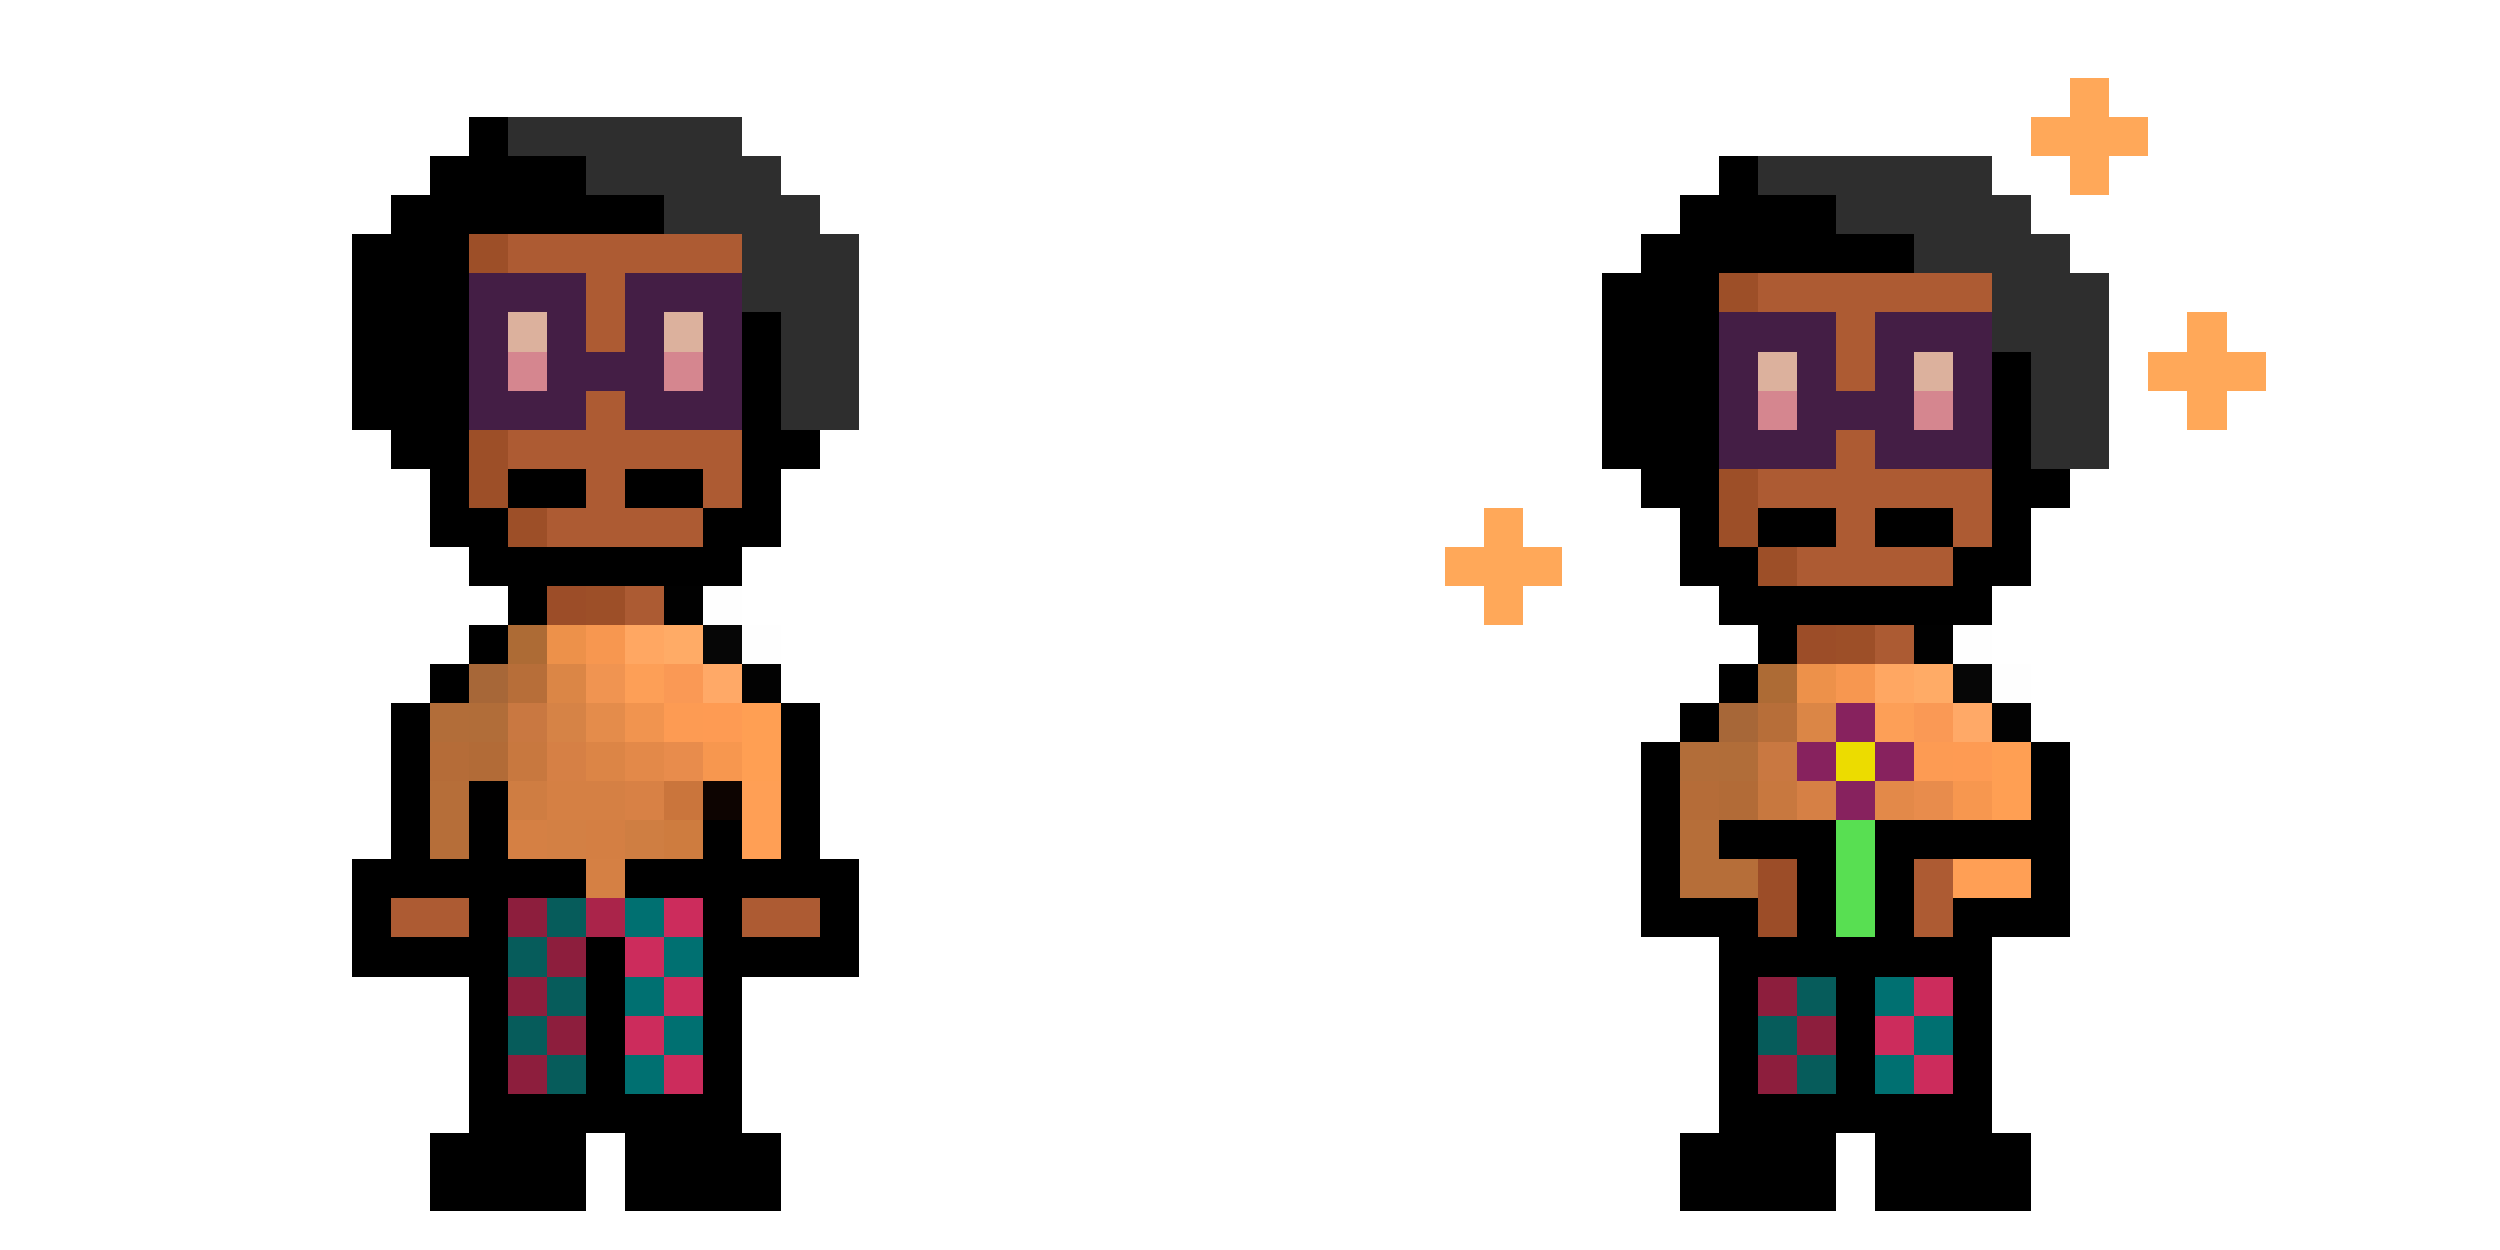 <svg xmlns="http://www.w3.org/2000/svg" viewBox="0 -0.5 64 32" shape-rendering="crispEdges">
<path stroke="#ffa859" d="M53 2h1M52 3h3M53 4h1M56 8h1M55 9h3M56 10h1M38 13h1M37 14h3M38 15h1" />
<path stroke="#000000" d="M12 3h1M11 4h4M44 4h1M10 5h7M43 5h4M9 6h3M42 6h7M9 7h3M41 7h3M9 8h3M19 8h1M41 8h3M9 9h3M19 9h1M41 9h3M51 9h1M9 10h3M19 10h1M41 10h3M51 10h1M10 11h2M19 11h2M41 11h3M51 11h1M11 12h1M13 12h2M16 12h2M19 12h1M42 12h2M51 12h2M11 13h2M18 13h2M43 13h1M45 13h2M48 13h2M51 13h1M12 14h7M43 14h2M50 14h2M13 15h1M44 15h7M12 16h1M45 16h1M11 17h1M44 17h1M10 18h1M20 18h1M43 18h1M10 19h1M20 19h1M42 19h1M52 19h1M10 20h1M20 20h1M42 20h1M52 20h1M10 21h1M12 21h1M18 21h1M20 21h1M42 21h1M44 21h3M48 21h5M9 22h6M16 22h6M42 22h1M46 22h1M48 22h1M52 22h1M9 23h1M12 23h1M18 23h1M21 23h1M42 23h3M46 23h1M48 23h1M50 23h3M9 24h4M15 24h1M18 24h4M44 24h7M12 25h1M15 25h1M18 25h1M44 25h1M47 25h1M50 25h1M12 26h1M15 26h1M18 26h1M44 26h1M47 26h1M50 26h1M12 27h1M15 27h1M18 27h1M44 27h1M47 27h1M50 27h1M12 28h7M44 28h7M11 29h4M16 29h4M43 29h4M48 29h4M11 30h4M16 30h4M43 30h4M48 30h4" />
<path stroke="#2e2e2e" d="M13 3h6M15 4h5M45 4h6M17 5h4M47 5h5M19 6h3M49 6h4M19 7h3M51 7h3M20 8h2M51 8h3M20 9h2M52 9h2M20 10h2M52 10h2M52 11h2" />
<path stroke="#9d4f28" d="M12 6h1M44 7h1M12 11h1M12 12h1M44 12h1M13 13h1M44 13h1M45 14h1M15 15h1M47 16h1" />
<path stroke="#ad5b33" d="M13 6h6M15 7h1M45 7h6M15 8h1M47 8h1M47 9h1M15 10h1M13 11h6M47 11h1M15 12h1M18 12h1M45 12h6M14 13h4M47 13h1M50 13h1M46 14h4M49 22h1M10 23h2M19 23h2M49 23h1" />
<path stroke="#441e45" d="M12 7h3M16 7h3M12 8h1M14 8h1M16 8h1M18 8h1M44 8h3M48 8h3M12 9h1M14 9h3M18 9h1M44 9h1M46 9h1M48 9h1M50 9h1M12 10h3M16 10h3M44 10h1M46 10h3M50 10h1M44 11h3M48 11h3" />
<path stroke="#dcb19d" d="M13 8h1M17 8h1M45 9h1M49 9h1" />
<path stroke="#d5868f" d="M13 9h1M17 9h1M45 10h1M49 10h1" />
<path stroke="#9c4d28" d="M14 15h1M46 16h1M45 22h1M45 23h1" />
<path stroke="#ac5b33" d="M16 15h1M48 16h1" />
<path stroke="rgba(0,0,0,0.996)" d="M17 15h1M49 16h1" />
<path stroke="rgba(0,0,0,0.004)" d="M18 15h1M19 16h1M50 16h1M51 17h1" />
<path stroke="rgba(172,106,52,0.992)" d="M13 16h1M45 17h1" />
<path stroke="#ed914a" d="M14 16h1M46 17h1" />
<path stroke="#f79750" d="M15 16h1M47 17h1" />
<path stroke="rgba(255,167,98,0.996)" d="M16 16h1M48 17h1" />
<path stroke="rgba(255,169,99,0.973)" d="M17 16h1M49 17h1" />
<path stroke="rgba(1,0,0,0.973)" d="M18 16h1M50 17h1" />
<path stroke="rgba(166,101,53,0.984)" d="M12 17h1M44 18h1" />
<path stroke="#b76e39" d="M13 17h1M45 18h1" />
<path stroke="#db8646" d="M14 17h1M46 18h1" />
<path stroke="#f09451" d="M15 17h1" />
<path stroke="#fd9f57" d="M16 17h1M48 18h1" />
<path stroke="rgba(250,153,85,0.996)" d="M17 17h1M49 18h1" />
<path stroke="rgba(255,167,100,0.973)" d="M18 17h1M50 18h1" />
<path stroke="rgba(0,0,0,0.992)" d="M19 17h1M51 18h1" />
<path stroke="rgba(177,108,56,0.992)" d="M11 18h1M43 19h1" />
<path stroke="#b16d39" d="M12 18h1M44 19h1" />
<path stroke="#c97841" d="M13 18h1M45 19h1" />
<path stroke="#d68346" d="M14 18h1" />
<path stroke="#e48c4b" d="M15 18h1" />
<path stroke="#f1944f" d="M16 18h1" />
<path stroke="#fd9b53" d="M17 18h1M49 19h1" />
<path stroke="#fe9b53" d="M18 18h1M50 19h1" />
<path stroke="rgba(255,159,83,0.996)" d="M19 18h1M51 19h1" />
<path stroke="#87225e" d="M47 18h1M46 19h1M48 19h1M47 20h1" />
<path stroke="#b56c38" d="M11 19h1M43 20h1" />
<path stroke="#b26b37" d="M12 19h1M44 20h1" />
<path stroke="#c8783f" d="M13 19h1M45 20h1" />
<path stroke="#d68045" d="M14 19h1M46 20h1" />
<path stroke="#dc8546" d="M15 19h1" />
<path stroke="#e38949" d="M16 19h1M48 20h1" />
<path stroke="#e88c4c" d="M17 19h1M49 20h1" />
<path stroke="#f7974f" d="M18 19h1M50 20h1" />
<path stroke="#ff9f53" d="M19 19h1M51 20h1" />
<path stroke="#ecdc00" d="M47 19h1" />
<path stroke="#b66e39" d="M11 20h1M11 21h1M43 21h1M43 22h2" />
<path stroke="#010000" d="M12 20h1" />
<path stroke="#cf7d42" d="M13 20h1" />
<path stroke="#d58044" d="M14 20h2M13 21h1M15 22h1" />
<path stroke="#d88145" d="M16 20h1" />
<path stroke="#ca753c" d="M17 20h1" />
<path stroke="#0d0401" d="M18 20h1" />
<path stroke="#ff9f55" d="M19 20h1M19 21h1M50 22h2" />
<path stroke="#d38044" d="M14 21h1" />
<path stroke="#d47f43" d="M15 21h1" />
<path stroke="#cf7e42" d="M16 21h1" />
<path stroke="#ce7c3f" d="M17 21h1" />
<path stroke="#58df52" d="M47 21h1M47 22h1M47 23h1" />
<path stroke="#8d1e3d" d="M13 23h1M14 24h1M13 25h1M45 25h1M14 26h1M46 26h1M13 27h1M45 27h1" />
<path stroke="#065c5b" d="M14 23h1M13 24h1M14 25h1M46 25h1M13 26h1M45 26h1M14 27h1M46 27h1" />
<path stroke="#aa244a" d="M15 23h1" />
<path stroke="#007071" d="M16 23h1M17 24h1M16 25h1M48 25h1M17 26h1M49 26h1M16 27h1M48 27h1" />
<path stroke="#cc2c5c" d="M17 23h1M16 24h1M17 25h1M49 25h1M16 26h1M48 26h1M17 27h1M49 27h1" />
</svg>